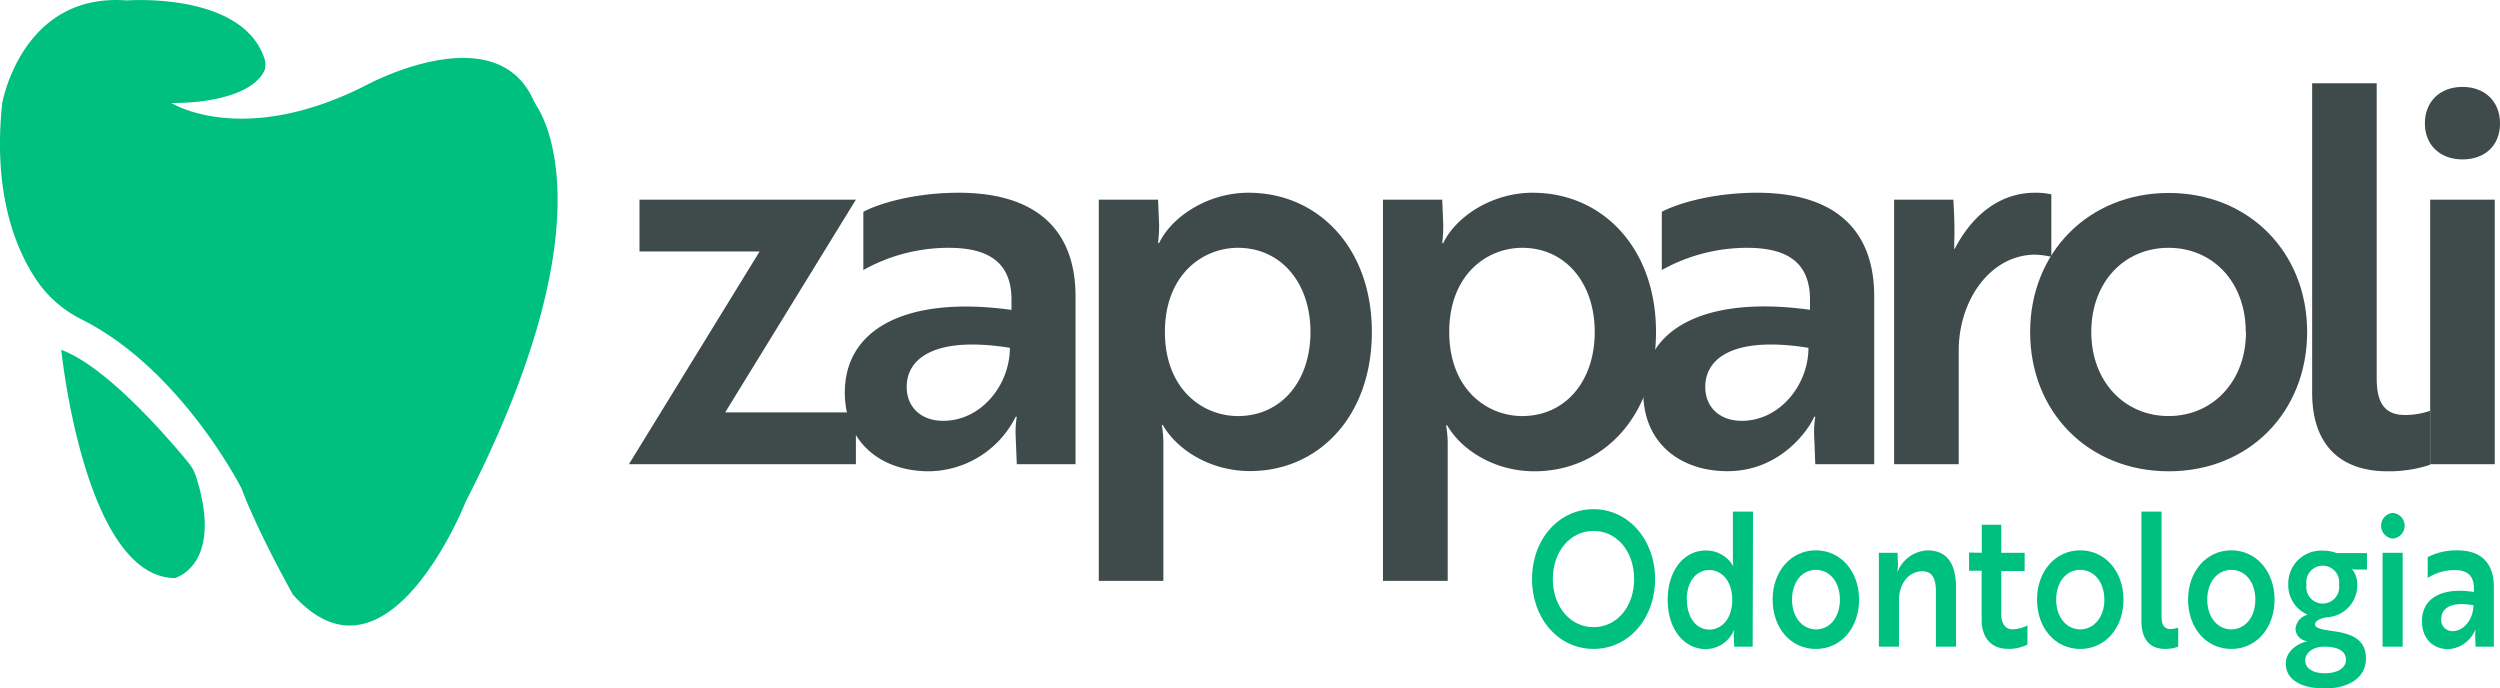 <svg xmlns="http://www.w3.org/2000/svg" viewBox="0 0 456.19 125.58"><defs><style>.cls-1{fill:#00c07f ;}.cls-2{fill:#3f4a4a;}</style></defs><title>Ativo 1</title><g id="Camada_2" data-name="Camada 2"><g id="Camada_1-2" data-name="Camada 1"><path class="cls-1" d="M290.78,92.91c6.35,0,11.23,5.57,11.23,12.75s-4.79,12.75-11.23,12.75-11.22-5.57-11.22-12.75S284.37,92.91,290.78,92.91Zm0,21.53c4.31,0,7.41-3.79,7.41-8.78s-3.1-8.78-7.41-8.78-7.43,3.82-7.43,8.78S286.48,114.44,290.78,114.44Z"/><path class="cls-1" d="M319.82,118h-3.37l-.06-1.78a5.79,5.79,0,0,1,.06-1.19h-.06a5.67,5.67,0,0,1-5.08,3.42c-3.95,0-7-3.56-7-9s3.07-9,6.93-9a5.71,5.71,0,0,1,5,2.8h.06a8.46,8.46,0,0,1-.09-1.4V93.35h3.67Zm-12-8.54c0,3.17,1.68,5.43,4.12,5.43,2,0,4.15-1.74,4.15-5.43s-2.13-5.44-4.15-5.44C309.47,104,307.79,106.2,307.79,109.42Z"/><path class="cls-1" d="M339.24,109.42c0,5.16-3.31,9-7.89,9s-7.89-3.83-7.89-9,3.35-9,7.89-9S339.24,104.26,339.24,109.42Zm-3.5,0c0-3.22-1.86-5.44-4.39-5.44S327,106.2,327,109.42s1.89,5.43,4.39,5.43S335.74,112.63,335.74,109.42Z"/><path class="cls-1" d="M346.25,100.87l.09,2.19a9.32,9.32,0,0,1-.12,1.23h.06a6.18,6.18,0,0,1,5.45-3.86c3.55,0,5.2,2.43,5.2,6.83V118h-3.67V108c0-2-.42-3.76-2.47-3.76-2.5,0-4.27,2.26-4.27,5.27V118h-3.67V100.87Z"/><path class="cls-1" d="M361.63,100.87V95.75h3.55v5.12h4.27v3.32h-4.27V112c0,2.12,1,2.84,2.07,2.84a6.37,6.37,0,0,0,2.71-.72v3.49a7.47,7.47,0,0,1-3.61.79c-2.29,0-4.57-1.27-4.75-5,0-.55,0-1.13,0-1.71v-7.55h-2.29v-3.32Z"/><path class="cls-1" d="M387.48,109.42c0,5.16-3.31,9-7.89,9s-7.88-3.83-7.88-9,3.34-9,7.88-9S387.48,104.26,387.48,109.42Zm-3.49,0c0-3.22-1.87-5.44-4.4-5.44s-4.39,2.22-4.39,5.44,1.9,5.43,4.39,5.43S384,112.63,384,109.42Z"/><path class="cls-1" d="M390.76,93.35h3.67v19.08c0,1.7.54,2.35,1.63,2.35a4,4,0,0,0,1.41-.27V118a6.71,6.71,0,0,1-2.44.41c-2.41,0-4.27-1.41-4.27-5.1Z"/><path class="cls-1" d="M415.05,109.42c0,5.16-3.31,9-7.89,9s-7.89-3.83-7.89-9,3.35-9,7.89-9S415.05,104.26,415.05,109.42Zm-3.5,0c0-3.22-1.86-5.44-4.39-5.44s-4.39,2.22-4.39,5.44,1.89,5.43,4.39,5.43S411.55,112.63,411.55,109.42Z"/><path class="cls-1" d="M425.73,115.16c3.94.51,6,1.88,6,5,0,3.46-3.07,5.47-7.56,5.47-4.12,0-7.07-1.54-7.07-4.54,0-2,1.75-3.59,4-4.1a2.33,2.33,0,0,1-2.22-2.26,2.91,2.91,0,0,1,2.22-2.56,5.86,5.86,0,0,1-3.55-5.54,6,6,0,0,1,6.32-6.15,6.7,6.7,0,0,1,2.5.44h5.54v3h-1.93a1.52,1.52,0,0,1-.84-.14,4.5,4.5,0,0,1,1,2.84,5.82,5.82,0,0,1-5.35,6c-1.33.14-2.35.68-2.35,1.27C422.39,114.58,423.41,114.85,425.73,115.16Zm2.35,5.26c0-1.43-1.12-2.42-4-2.42-2,0-3.43,1.12-3.43,2.49,0,1.57,1.51,2.36,3.61,2.36C426.54,122.85,428.08,121.89,428.08,120.42Zm-1.27-13.74a3,3,0,1,0-5.93,0,3,3,0,1,0,5.93,0Z"/><path class="cls-1" d="M436.59,93.59a2.35,2.35,0,0,1,0,4.69,2.36,2.36,0,0,1,0-4.69Zm1.84,7.28V118h-3.67V100.87Z"/><path class="cls-1" d="M443,101.66a11.38,11.38,0,0,1,5.42-1.23c4.46,0,6.65,2.43,6.65,6.7V118h-3.34l-.06-1.78a6.86,6.86,0,0,1,.06-1.3h-.06a5.63,5.63,0,0,1-4.93,3.53c-2.68,0-4.79-1.82-4.79-5.1,0-4.2,3.64-6.25,9.48-5.33v-.65c0-2.49-1.38-3.35-3.58-3.35a9.11,9.11,0,0,0-4.85,1.44Zm8.34,8.78c-4.12-.75-5.87.58-5.87,2.53a2,2,0,0,0,2.08,2.19C449.71,115.16,451.34,112.84,451.34,110.44Z"/><path class="cls-2" d="M156.18,84.71H114.76l23.85-38.82H116.69V36.43h39.49L132.33,75.25h23.85Z"/><path class="cls-2" d="M157.54,38.65c2.7-1.45,9.17-3.48,17.38-3.48,14.29,0,21.34,6.86,21.34,18.93V84.71H185.54l-.2-5a17.08,17.08,0,0,1,.2-3.67h-.2A17.91,17.91,0,0,1,169.51,86c-8.59,0-15.35-5.11-15.35-14.38,0-11.88,11.68-17.67,30.41-15.07V54.68c0-7-4.44-9.46-11.49-9.46a31.92,31.92,0,0,0-15.54,4.05Zm26.74,24.82c-13.23-2.13-18.83,1.64-18.83,7.14,0,3.67,2.61,6.18,6.67,6.18C179.07,76.79,184.28,70.22,184.28,63.47Z"/><path class="cls-2" d="M200.5,36.43h10.82l.19,4.54a26.8,26.8,0,0,1-.19,3.38h.19c2.32-4.83,8.89-9.18,16.32-9.18,12.65,0,22.5,10,22.5,25.4,0,15.55-9.85,25.39-22.21,25.39-7.43,0-13.42-4-15.93-8.4H212a21.09,21.09,0,0,1,.29,4V106H200.5Zm38.63,24.14c0-9-5.41-15.35-13.23-15.35-6.47,0-13.33,4.92-13.33,15.35s6.86,15.35,13.33,15.35C233.72,75.92,239.13,69.65,239.13,60.57Z"/><path class="cls-2" d="M252.36,36.43h10.81l.19,4.54a26.8,26.8,0,0,1-.19,3.38h.19c2.32-4.83,8.89-9.18,16.32-9.18,12.65,0,22.5,10,22.5,25.4C302.18,76.12,292.33,86,280,86c-7.43,0-13.42-4-15.93-8.4h-.19a21.09,21.09,0,0,1,.29,4V106H252.36ZM291,60.57c0-9-5.41-15.35-13.23-15.35-6.47,0-13.32,4.92-13.32,15.35s6.85,15.35,13.32,15.35C285.57,75.92,291,69.65,291,60.57Z"/><path class="cls-2" d="M303.24,38.65c2.71-1.45,9.18-3.48,17.38-3.48C334.91,35.17,342,42,342,54.1V84.71H331.25l-.2-5a17.08,17.08,0,0,1,.2-3.67h-.2c-.87,2.12-6,9.94-15.83,9.94-8.6,0-15.36-5.11-15.36-14.38,0-11.88,11.69-17.67,30.42-15.07V54.68c0-7-4.44-9.46-11.49-9.46a32,32,0,0,0-15.55,4.05ZM330,63.47c-13.23-2.13-18.83,1.64-18.83,7.14,0,3.67,2.61,6.18,6.66,6.18C324.78,76.79,330,70.22,330,63.47Z"/><path class="cls-2" d="M345.63,36.43h10.82c.09,1.93.19,3.86.19,5.7,0,1.64-.1,3,0,3.38,3-5.89,8-10.34,14.68-10.34a13.83,13.83,0,0,1,3,.29v11.4a15.29,15.29,0,0,0-2.9-.39c-8.3,0-14,8.4-14,17.48V84.71H345.63Z"/><path class="cls-2" d="M421,60.57C421,75.15,410.42,86,395.75,86s-25.3-10.81-25.3-25.39,10.71-25.4,25.3-25.4S421,46,421,60.57Zm-11.2,0c0-9.08-6-15.35-14.09-15.35s-14.1,6.27-14.1,15.35,6.08,15.35,14.1,15.35S409.84,69.65,409.84,60.57Z"/><path class="cls-2" d="M421.91,15.19h11.78V69.07c0,4.82,1.74,6.66,5.22,6.66a14.41,14.41,0,0,0,4.54-.77v9.85A24,24,0,0,1,435.63,86c-7.73,0-13.72-4-13.72-14.38Z"/><path class="cls-2" d="M449.34,15.86c4.05,0,6.85,2.61,6.85,6.67s-2.8,6.56-6.85,6.56-6.86-2.61-6.86-6.56S445.18,15.86,449.34,15.86Zm5.89,20.57V84.71H443.45V36.43Z"/></g><g id="Camada_2-2" data-name="Camada 2"><path class="cls-1" d="M.4,18.86S3.92-1.39,23.14.08c0,0,21.19-1.64,25.15,10.72a3.55,3.55,0,0,1,0,2c-1.65,3.69-8,6-17,6,0,0,13.06,8.27,35.74-3.36,0,0,22.73-12.29,30,2.19a21.25,21.25,0,0,0,1,1.88C100.44,23.4,109.75,43.26,85,91.5c0,0-14.29,36.27-31.55,17,0,0-6.4-11.38-9.36-19.34,0,0-11-21.77-29.2-30.88a21.39,21.39,0,0,1-8-6.84C3,45.81-1.36,35.6.4,18.86Z"/><path class="cls-1" d="M11.18,63.84s4.19,41.41,20.7,41.65c0,0,9-2.28,3.94-18.39a7.92,7.92,0,0,0-1.41-2.64C31.1,80.42,19.59,66.91,11.18,63.84Z"/></g></g></svg>